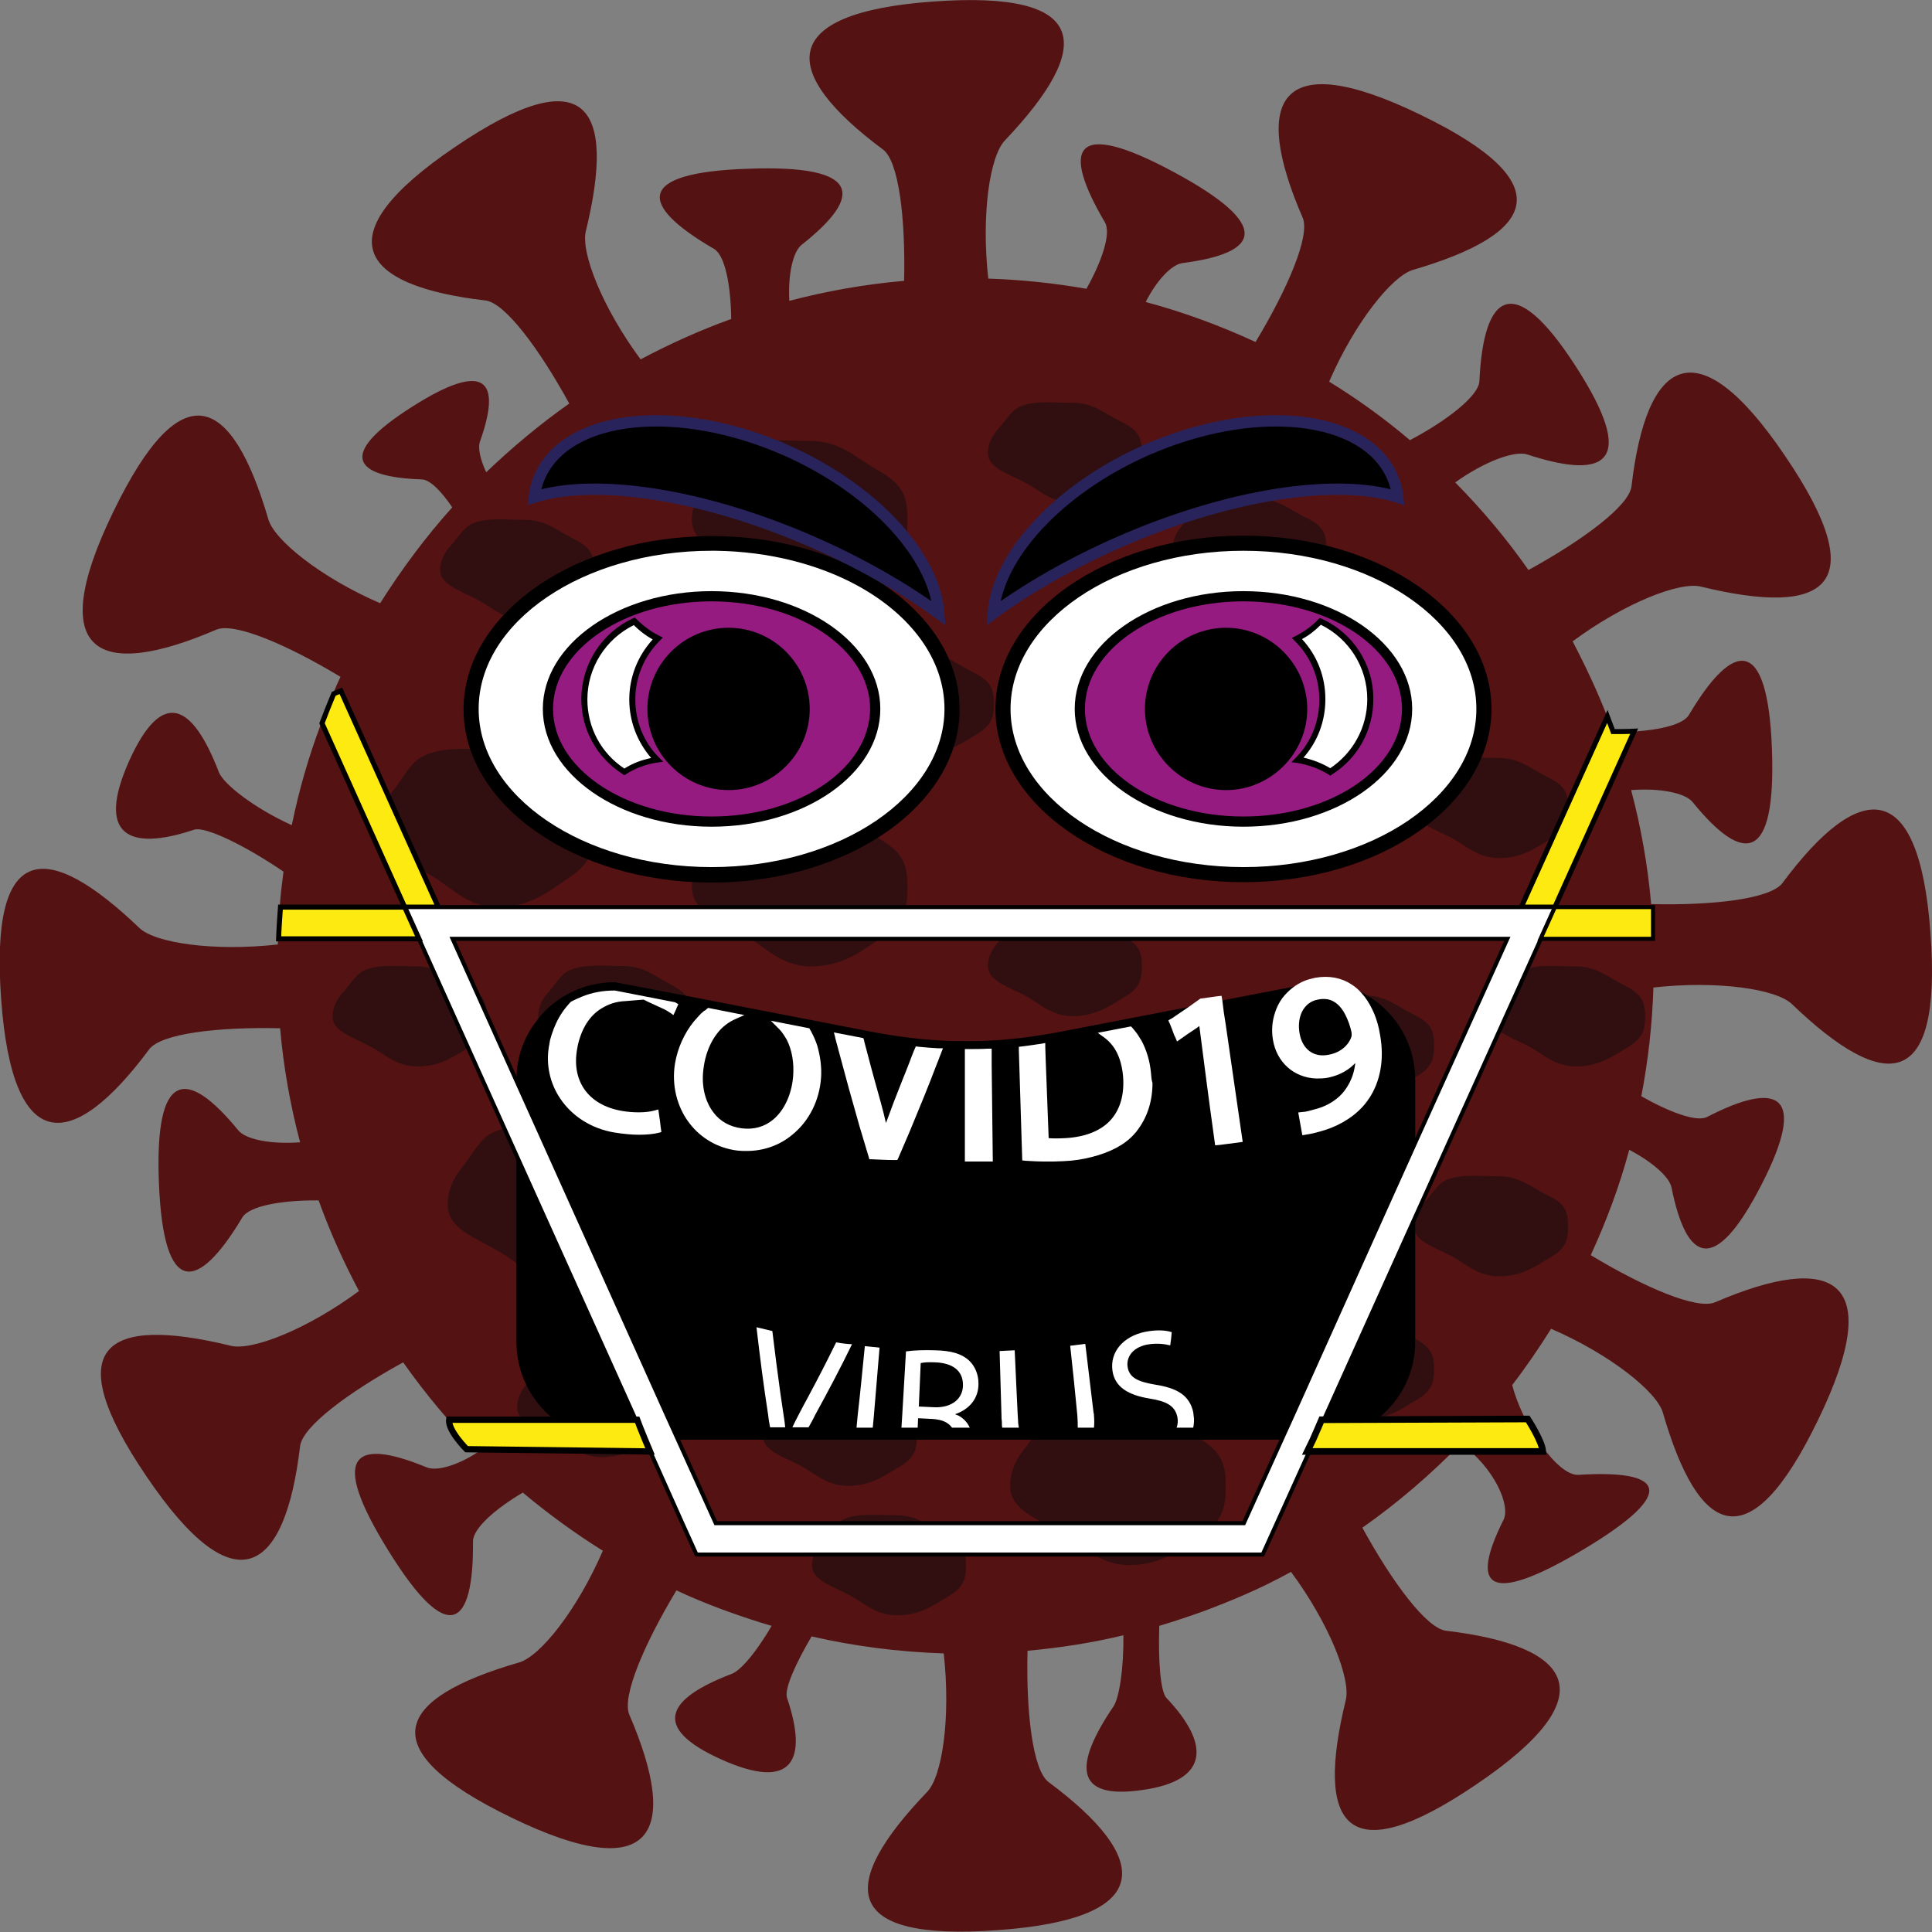 <?xml version="1.0" encoding="utf-8"?>
<!-- Generator: Adobe Illustrator 24.1.0, SVG Export Plug-In . SVG Version: 6.00 Build 0)  -->
<svg version="1.1" id="Ebene_1" xmlns="http://www.w3.org/2000/svg" xmlns:xlink="http://www.w3.org/1999/xlink" x="0px" y="0px"
	 viewBox="0 0 511.8 511.8" style="enable-background:new 0 0 511.8 511.8;" xml:space="preserve">
<rect x="0" y="0" width="511.8" height="511.8" fill="#808080" stroke="none"/>
<style type="text/css">
	.st0{fill:#551213;}
	.st1{fill-rule:evenodd;clip-rule:evenodd;fill:#310F10;}
	.st2{fill-rule:evenodd;clip-rule:evenodd;fill:#FFFFFF;}
	.st3{fill-rule:evenodd;clip-rule:evenodd;fill:#951B81;}
	.st4{fill-rule:evenodd;clip-rule:evenodd;}
	.st5{fill-rule:evenodd;clip-rule:evenodd;stroke:#29235C;stroke-width:3;stroke-miterlimit:10;}
	.st6{fill:#FFFFFF;}
	.st7{fill:#FFFFFF;stroke:#FFFFFF;stroke-width:2;stroke-miterlimit:10;}
	.st8{fill-rule:evenodd;clip-rule:evenodd;fill:#FCEA10;stroke:#000000;stroke-width:1.327;stroke-miterlimit:10;}
	.st9{fill-rule:evenodd;clip-rule:evenodd;fill:#FFFFFF;stroke:#000000;stroke-width:1.066;stroke-miterlimit:10;}
	.st10{fill-rule:evenodd;clip-rule:evenodd;fill:#FCEA10;stroke:#000000;stroke-width:1.657;stroke-miterlimit:10;}
	.st11{fill-rule:evenodd;clip-rule:evenodd;fill:#FCEA10;stroke:#000000;stroke-width:1.755;stroke-miterlimit:10;}
	.st12{fill-rule:evenodd;clip-rule:evenodd;fill:#FCEA10;stroke:#000000;stroke-width:1.066;stroke-miterlimit:10;}
</style>
<path class="st0" d="M187.6,268.2l6.1,1.2l1.7,0.3h0l10,1.9l1.7,0.3l6.7,1.3 M511.4,247.3c-3-42-19-40.6-39.2-13.4
	c-3.1,4.2-18.3,6-34.8,5.6c-0.9-10.3-2.7-20.4-5.3-30.2c7.8-0.6,14.4,0.8,16.3,3.2c13.6,16.7,22.1,15.9,21-14
	c-1.1-30.2-10.2-29-22-9.1c-1.5,2.5-7.4,3.9-14.5,4.4c-1.8,0.1-3.7,0.2-5.6,0.1c-0.5-1.4-1-2.7-1.5-4c-2.7-6.9-5.8-13.5-9.2-20
	c13.8-10.2,28.4-15.9,34-14.5c33.2,8.1,45.8,0,22.3-34.6c-23.6-34.9-36.8-25.6-40.7,8c-0.6,5.2-12.9,14.3-27.3,22.2
	c-5.8-8.3-12.3-16-19.4-23.2c7.8-5.6,15.8-8.5,19.1-7.4c21.4,7,29.1,1.8,12.8-23.4c-16.4-25.4-24.4-19.5-25.5,4
	c-0.2,3.9-8.7,10.5-18.4,15.6c-6.7-5.7-13.9-10.9-21.4-15.5c6.8-15.7,16.7-28,22.2-29.6c32.8-9.6,39.6-22.9,2-41.1
	c-37.9-18.4-44.7-3.8-31.2,27.3c2,4.8-4,18.8-12.5,32.9c-9.3-4.3-19-7.9-29.1-10.6c3-5.9,6.9-9.9,9.7-10.3c20.8-2.7,24-10-2.4-24.2
	c-26.6-14.3-29.7-6.3-18.1,13.4c1.7,2.9-0.8,10.3-4.9,17.6c-8.5-1.5-17.2-2.4-26-2.7c-1.9-17,0.4-32.6,4.5-36.7
	C289.8,12.3,289-2.6,247.3,0.4c-42,3-40.6,19-13.4,39.2c4.2,3.1,6,18.3,5.6,34.8c-10.4,0.9-20.5,2.7-30.4,5.3
	c-0.4-7.1,1-13,3.2-14.8c16.6-13.1,15.9-21.3-14.1-20.2c-30.2,1-28.9,9.7-9.1,21.2c3,1.7,4.5,9.8,4.6,18.6c-8.3,3-16.3,6.6-24,10.7
	c-10.2-13.8-15.9-28.4-14.5-34c8.1-33.2,0-45.8-34.6-22.3c-34.9,23.6-25.6,36.8,8,40.7c5.2,0.6,14.3,12.9,22.2,27.3
	c-7.8,5.5-15.1,11.6-22,18.2c-1.6-3.4-2.2-6.4-1.7-8c5.8-16.2,1.8-21.9-18-9.3c-20,12.7-15.5,18.6,2.7,19.2c2.1,0.1,5.1,3.1,8,7.4
	c-7.1,7.9-13.4,16.4-19.1,25.4c-15.7-6.8-28-16.7-29.6-22.2c-9.6-32.8-22.9-39.6-41.1-2c-18.4,37.9-3.8,44.6,27.3,31.2
	c4.8-2,18.8,4,32.9,12.5c-0.7,1.5-1.4,3-2,4.5c-1.1,2.6-2.1,5.1-3.1,7.8c-3.3,8.7-5.9,17.7-7.8,27c-9.9-4.5-18-10.8-19.3-14
	c-7-18.2-15-22.5-23.8-3c-8.8,19.7-0.1,24,17.2,18.2c3.1-1,14,4.5,23.7,11.1c-0.4,3.1-0.8,6.2-1,9.4c-0.2,2.8-0.4,5.6-0.5,8.4
	c0,0.5,0,1,0,1.5c-17,1.9-32.6-0.4-36.7-4.4c-24.7-23.6-39.6-22.9-36.6,18.8c3,42,19,40.6,39.2,13.4c3.1-4.2,18.3-6,34.7-5.6
	c0.9,10.3,2.7,20.4,5.3,30.2c-7.9,0.6-14.5-0.8-16.4-3.2c-13.7-16.7-22.2-15.9-21,14c1.2,30.2,10.2,29,22.1,9.1
	c1.9-3.1,10.7-4.6,20.2-4.5c3,8.3,6.6,16.3,10.7,24c-13.8,10.2-28.4,15.9-34,14.5c-33.2-8.1-45.8,0-22.3,34.6
	c23.6,34.9,36.7,25.6,40.7-8c0.6-5.2,12.9-14.3,27.3-22.2c6,8.5,12.6,16.4,19.9,23.7c-5.6,3.7-11.1,5.2-13.7,4.1
	c-19.4-8-25.9-3.3-10.1,22.1c15.9,25.7,22.6,20.3,22.4-2.5c0-3.4,5.9-8.6,13.2-12.9c6.7,5.6,13.8,10.8,21.2,15.4
	c-6.8,15.7-16.6,28-22.2,29.6c-32.8,9.5-39.6,22.9-2,41.1c37.9,18.4,44.6,3.8,31.2-27.3c-2-4.8,4-18.8,12.5-32.9
	c3.8,1.8,7.7,3.4,11.7,4.9c3.5,1.3,7,2.5,10.5,3.6h0c1,0.3,2,0.6,3,0.9c-0.5,0.9-1,1.7-1.5,2.5c-0.2,0.3-0.4,0.6-0.6,0.9v0
	c-3.2,5-6.4,8.5-8.4,9.3c-17.4,6.6-21.5,14.3-2.8,22.7c18.9,8.5,23,0.2,17.4-16.3c-0.8-2.3,2.2-9,6.5-16.3c11.3,2.6,23,4.1,35,4.5
	c1.9,17-0.4,32.6-4.4,36.7c-23.7,24.7-22.9,39.7,18.8,36.6c42-3,40.6-19,13.4-39.2c-4.2-3.1-6-18.3-5.6-34.8
	c8.7-0.8,17.1-2.1,25.4-4.1c0.1,8.8-1.1,16.5-2.6,18.8c-10.6,15.6-10.5,24.8,7.5,22.2c18.2-2.5,17.9-12.4,6.5-24.4
	c-1.6-1.7-2.2-9.9-1.9-19.1c4-1.2,7.9-2.5,11.8-3.9h0c3.7-1.4,7.3-2.8,10.9-4.4c4.2-1.8,8.2-3.8,12.2-6c10.2,13.8,15.9,28.4,14.5,34
	c-8.1,33.2,0,45.8,34.6,22.3c34.9-23.6,25.6-36.7-8-40.7c-5.2-0.6-14.3-12.9-22.2-27.3c9.4-6.6,18.1-14.1,26.1-22.3
	c8.9,6.5,13.2,16.4,11.3,20.2c-8.8,17.6-4.6,23.2,21.1,7.9c25.9-15.5,21-21.2-1.3-19.8c-5.5,0.3-14.9-13.4-17.5-23.8
	c3.7-4.8,7.1-9.8,10.3-14.9c15.7,6.8,28,16.7,29.6,22.2c9.5,32.8,22.9,39.6,41.1,2c18.4-37.9,3.8-44.6-27.3-31.2
	c-4.8,2-18.8-4-32.9-12.5c4.1-8.9,7.6-18.2,10.2-27.9c6.3,3.3,10.7,7.3,11.2,10c4,19.8,11.4,23.4,23.8-0.7
	c12.5-24.3,4.4-27.7-14.4-18c-2.8,1.4-10-1.3-17.4-5.5c1.8-9.4,2.9-19,3.2-28.8c17-1.9,32.6,0.4,36.7,4.4
	C499.5,289.8,514.5,289,511.4,247.3z M179.8,263.4c-0.4,0.8-0.7,1.4-1,2c-0.1,0.3-0.3,0.6-0.5,0.9l-2.5-0.5
	c-1.5-0.7-3.3-1.3-5.4-1.7c-1.7-0.3-3.3-0.4-4.9-0.3l-2.8-0.6c-4,0-7.8,1-11,2.9c0.8-0.8,1.6-1.6,2.5-2.3c2.4-1.8,5.2-3.1,8.1-3.8
	c2.7-0.6,5.7-0.7,8.6-0.1C175.7,261,178.6,262.4,179.8,263.4C179.8,263.4,179.8,263.4,179.8,263.4z M209.5,275.7
	c-0.6-1.4-1.4-2.7-2.5-3.7l-1.7-0.3l-10-1.9h0l-1.7-0.3c-1.3,0.6-2.5,1.5-3.6,2.6c-2.6,2.6-4.2,6.5-4.9,10.8
	c-1.2,8.1,2.6,16.2,11,17.2c8.5,1,13.9-5.9,14.7-14.6C211.3,282,210.8,278.6,209.5,275.7z"/>
<path class="st1" d="M240.4,235c0,5.8-0.8,9.3-6.5,13.1c-5.7,3.8-10.4,7.9-19.1,7.9c-8,0-12.2-5.3-17.8-8.5
	c-6.5-3.8-13.7-6.1-13.7-12.4c0-3.8,1.5-7.3,4.1-10.3c1.9-2.3,4.3-7,7.3-8.6c5.4-2.9,12.5-2,20-2c7.8,0,12,4.4,17.4,7.5
	C239,225.5,240.4,228.6,240.4,235z"/>
<path class="st1" d="M324.7,393.6c0,5.8-0.8,9.3-6.5,13.1c-5.7,3.8-10.4,7.9-19.1,7.9c-8,0-12.2-5.3-17.8-8.5
	c-6.5-3.8-13.7-6.1-13.7-12.4c0-3.8,1.5-7.3,4.1-10.3c1.9-2.3,4.3-7,7.3-8.6c5.4-2.9,12.5-2,20-2c7.8,0,12,4.4,17.4,7.5
	C323.3,384.1,324.7,387.2,324.7,393.6z"/>
<path class="st1" d="M157.4,219.3c0,5.8-0.8,9.3-6.5,13.1c-5.7,3.8-10.4,7.9-19.1,7.9c-8,0-12.2-5.3-17.8-8.5
	c-6.5-3.8-13.7-6.1-13.7-12.4c0-3.8,1.5-7.3,4.1-10.3c1.9-2.3,4.3-7,7.3-8.6c5.4-2.9,12.5-2,20-2c7.8,0,12,4.4,17.4,7.5
	C156.1,209.8,157.4,212.9,157.4,219.3z"/>
<path class="st1" d="M203.7,179.5c0,3.7-0.6,5.9-4.7,8.3c-4.1,2.4-7.4,5-13.6,5c-5.7,0-8.7-3.3-12.7-5.4c-4.6-2.4-9.8-3.9-9.8-7.8
	c0-2.4,1.1-4.6,2.9-6.6c1.4-1.4,3.1-4.4,5.2-5.5c3.9-1.9,8.9-1.2,14.3-1.2c5.5,0,8.5,2.8,12.5,4.8
	C202.7,173.5,203.7,175.5,203.7,179.5z"/>
<path class="st1" d="M263.3,186.3c0,3.7-0.6,5.9-4.7,8.3s-7.4,5-13.6,5c-5.7,0-8.7-3.3-12.7-5.4c-4.6-2.4-9.8-3.9-9.8-7.8
	c0-2.4,1.1-4.6,2.9-6.6c1.4-1.4,3.1-4.4,5.2-5.5c3.9-1.9,8.9-1.2,14.3-1.2c5.5,0,8.5,2.8,12.5,4.8
	C262.3,180.3,263.3,182.2,263.3,186.3z"/>
<path class="st1" d="M435.8,269.2c0,3.7-0.6,5.9-4.7,8.3c-4.1,2.4-7.4,5-13.6,5c-5.7,0-8.7-3.3-12.7-5.4c-4.6-2.4-9.8-3.9-9.8-7.8
	c0-2.4,1.1-4.6,2.9-6.6c1.4-1.4,3.1-4.4,5.2-5.5c3.9-1.9,8.9-1.2,14.3-1.2c5.5,0,8.5,2.8,12.5,4.8
	C434.8,263.2,435.8,265.2,435.8,269.2z"/>
<path class="st1" d="M415.4,324.8c0,3.7-0.6,5.9-4.7,8.3s-7.4,5-13.6,5c-5.7,0-8.7-3.3-12.7-5.4c-4.6-2.4-9.8-3.9-9.8-7.8
	c0-2.4,1.1-4.6,2.9-6.6c1.4-1.4,3.1-4.4,5.2-5.5c3.9-1.9,8.9-1.2,14.3-1.2c5.5,0,8.5,2.8,12.5,4.8
	C414.5,318.7,415.4,320.7,415.4,324.8z"/>
<path class="st1" d="M379.9,362.6c0,3.7-0.6,5.9-4.7,8.3s-7.4,5-13.6,5c-5.7,0-8.7-3.3-12.7-5.4c-4.6-2.4-9.8-3.9-9.8-7.8
	c0-2.4,1.1-4.6,2.9-6.6c1.4-1.4,3.1-4.4,5.2-5.5c3.9-1.9,8.9-1.2,14.3-1.2c5.5,0,8.5,2.8,12.5,4.8
	C378.9,356.6,379.9,358.6,379.9,362.6z"/>
<path class="st1" d="M177.8,372.7c0,3.7-0.6,5.9-4.7,8.3c-4.1,2.4-7.4,5-13.6,5c-5.7,0-8.7-3.3-12.7-5.4c-4.6-2.4-9.8-3.9-9.8-7.8
	c0-2.4,1.1-4.6,2.9-6.6c1.4-1.4,3.1-4.4,5.2-5.5c3.9-1.9,8.9-1.2,14.3-1.2c5.5,0,8.5,2.8,12.5,4.8
	C176.8,366.6,177.8,368.6,177.8,372.7z"/>
<path class="st1" d="M128.9,269.2c0,3.7-0.6,5.9-4.7,8.3s-7.4,5-13.6,5c-5.7,0-8.7-3.3-12.7-5.4c-4.6-2.4-9.8-3.9-9.8-7.8
	c0-2.4,1.1-4.6,2.9-6.6c1.4-1.4,3.1-4.4,5.2-5.5c3.9-1.9,8.9-1.2,14.3-1.2c5.5,0,8.5,2.8,12.5,4.8
	C128,263.2,128.9,265.2,128.9,269.2z"/>
<path class="st1" d="M183.2,267.3c-0.3-2.8-1.7-4.5-5.7-6.6c-3.9-2-6.9-4.8-12.5-4.8c-5.4,0-10.4-0.6-14.3,1.2c-2.2,1-3.8,4-5.2,5.5
	c-1.9,1.9-2.9,4.2-2.9,6.5c0,1.4,0.7,2.5,1.8,3.5c0.7,0.6,1.6,1.2,2.6,1.7c1.5,0.8,3.3,1.6,5.1,2.5c0.1,0,0.2,0.1,0.3,0.2
	c4,2.1,7,5.4,12.7,5.4c6.2,0,9.6-2.6,13.6-5s4.7-4.7,4.7-8.3C183.3,268.5,183.3,267.9,183.2,267.3z"/>
<path class="st1" d="M157.4,150.9c0,3.7-0.6,5.9-4.7,8.3c-4.1,2.4-7.4,5-13.6,5c-5.7,0-8.7-3.3-12.7-5.4c-4.6-2.4-9.8-3.9-9.8-7.8
	c0-2.4,1.1-4.6,2.9-6.6c1.4-1.4,3.1-4.4,5.2-5.5c3.9-1.9,8.9-1.2,14.3-1.2c5.5,0,8.5,2.8,12.5,4.8
	C156.5,144.9,157.4,146.9,157.4,150.9z"/>
<path class="st1" d="M255.9,414.6c0,3.7-0.6,5.9-4.7,8.3c-4.1,2.4-7.4,5-13.6,5c-5.7,0-8.7-3.3-12.7-5.4c-4.6-2.4-9.8-3.9-9.8-7.8
	c0-2.4,1.1-4.6,2.9-6.6c1.4-1.4,3.1-4.4,5.2-5.5c3.9-1.9,8.9-1.2,14.3-1.2c5.5,0,8.5,2.8,12.5,4.8
	C255,408.6,255.9,410.5,255.9,414.6z"/>
<path class="st1" d="M302.5,255.9c0,3.7-0.6,5.9-4.7,8.3c-2.4,1.4-4.5,2.9-7.1,3.8h0c-1.9,0.7-3.9,1.2-6.5,1.2
	c-2.6,0-4.7-0.7-6.5-1.7h0c-2.2-1.1-4-2.6-6.2-3.8c-4.6-2.4-9.8-3.9-9.8-7.8c0-2.4,1.1-4.6,2.9-6.5c1.4-1.4,3.1-4.4,5.2-5.5
	c3.9-1.8,8.9-1.2,14.3-1.2c5.5,0,8.5,2.8,12.5,4.8C301.5,249.9,302.5,251.9,302.5,255.9z"/>
<path class="st1" d="M252.6,311.5c0,3.7-0.6,5.9-4.7,8.3c-4.1,2.4-7.4,5-13.6,5c-5.7,0-8.7-3.3-12.7-5.4c-4.6-2.4-9.8-3.9-9.8-7.8
	c0-2.4,1.1-4.6,2.9-6.6c1.4-1.4,3.1-4.4,5.2-5.5c3.9-1.9,8.9-1.2,14.3-1.2c5.5,0,8.5,2.8,12.5,4.8
	C251.6,305.4,252.6,307.4,252.6,311.5z"/>
<path class="st1" d="M242.9,380.3c0,3.7-0.6,5.9-4.7,8.3c-4.1,2.4-7.4,5-13.6,5c-5.7,0-8.7-3.3-12.7-5.4c-4.6-2.4-9.8-3.9-9.8-7.8
	c0-2.4,1.1-4.6,2.9-6.6c1.4-1.4,3.1-4.4,5.2-5.5c3.9-1.9,8.9-1.2,14.3-1.2c5.5,0,8.5,2.8,12.5,4.8
	C241.9,374.3,242.9,376.3,242.9,380.3z"/>
<path class="st1" d="M379.9,276.9c0,3.7-0.6,5.9-4.7,8.3s-7.4,5-13.6,5c-5.7,0-8.7-3.3-12.7-5.4c-4.6-2.4-9.8-3.9-9.8-7.8
	c0-2.4,1.1-4.6,2.9-6.6c1.4-1.4,3.1-4.4,5.2-5.5c3.9-1.9,8.9-1.2,14.3-1.2c5.5,0,8.5,2.8,12.5,4.8
	C378.9,270.8,379.9,272.8,379.9,276.9z"/>
<path class="st1" d="M415.4,214c0,3.7-0.6,5.9-4.7,8.3s-7.4,5-13.6,5c-5.7,0-8.7-3.3-12.7-5.4c-4.6-2.4-9.8-3.9-9.8-7.8
	c0-2.4,1.1-4.6,2.9-6.6c1.4-1.4,3.1-4.4,5.2-5.5c3.9-1.9,8.9-1.2,14.3-1.2c5.5,0,8.5,2.8,12.5,4.8C414.5,208,415.4,209.9,415.4,214z
	"/>
<path class="st1" d="M351.4,145.3c0,3.7-0.6,5.9-4.7,8.3c-4.1,2.4-7.4,5-13.6,5c-5.7,0-8.7-3.3-12.7-5.4c-4.6-2.4-9.8-3.9-9.8-7.8
	c0-2.4,1.1-4.6,2.9-6.6c1.4-1.4,3.1-4.4,5.2-5.5c3.9-1.9,8.9-1.2,14.3-1.2c5.5,0,8.5,2.8,12.5,4.8
	C350.4,139.2,351.4,141.2,351.4,145.3z"/>
<path class="st1" d="M302.5,119.9c0,3.7-0.6,5.9-4.7,8.3c-4.1,2.4-7.4,5-13.6,5c-5.7,0-8.7-3.3-12.7-5.4c-4.6-2.4-9.8-3.9-9.8-7.8
	c0-2.4,1.1-4.6,2.9-6.6c1.4-1.4,3.1-4.4,5.2-5.5c3.9-1.9,8.9-1.2,14.3-1.2c5.5,0,8.5,2.8,12.5,4.8
	C301.5,113.8,302.5,115.8,302.5,119.9z"/>
<g>
	<path class="st1" d="M240.4,137.6c0,5.8-0.8,9.3-6.5,13.1c-5.7,3.8-10.4,7.9-19.1,7.9c-8,0-12.2-5.3-17.8-8.5
		c-6.5-3.8-13.7-6.1-13.7-12.4c0-3.8,1.5-7.3,4.1-10.3c1.9-2.3,4.3-7,7.3-8.6c5.4-2.9,12.5-2,20-2c7.8,0,12,4.4,17.4,7.5
		C239,128.1,240.4,131.2,240.4,137.6z"/>
</g>
<path class="st1" d="M175.7,319.1c0,5.8-0.8,9.3-6.5,13.1c-5.7,3.8-10.4,7.9-19.1,7.9c-8,0-12.2-5.3-17.8-8.5
	c-6.5-3.8-13.7-6.1-13.7-12.4c0-3.8,1.5-7.3,4.1-10.3c1.9-2.3,4.3-7,7.3-8.6c5.4-2.9,12.5-2,20-2c7.8,0,12,4.4,17.4,7.5
	C174.4,309.6,175.7,312.7,175.7,319.1z"/>
<path class="st1" d="M339.1,319.1c0,5.8-0.8,9.3-6.5,13.1s-10.4,7.9-19.1,7.9c-8,0-12.2-5.3-17.8-8.5c-6.5-3.8-13.7-6.1-13.7-12.4
	c0-3.8,1.5-7.3,4.1-10.3c1.9-2.3,4.3-7,7.3-8.6c5.4-2.9,12.5-2,20-2c7.8,0,12,4.4,17.4,7.5C337.8,309.6,339.1,312.7,339.1,319.1z"/>
<path class="st1" d="M339.1,198.4c0,5.8-0.8,9.3-6.5,13.1s-10.4,7.9-19.1,7.9c-8,0-12.2-5.3-17.8-8.5c-6.5-3.8-13.7-6.1-13.7-12.4
	c0-3.8,1.5-7.3,4.1-10.3c1.9-2.3,4.3-7,7.3-8.6c5.4-2.9,12.5-2,20-2c7.8,0,12,4.4,17.4,7.5C337.8,188.9,339.1,192,339.1,198.4z"/>
<g>
	<g>
		<ellipse class="st2" cx="188.5" cy="187.8" rx="63.7" ry="43.9"/>
		<path d="M230.8,152.8c-11.4-6.8-26.2-10.8-42.3-10.8c-1.2,0-2.5,0-3.7,0.1c-34.5,1.3-62,21.4-62,45.8c0,25.3,29.5,45.9,65.7,45.9
			c36.2,0,65.7-20.6,65.7-45.9C254.2,173.8,245.1,161.2,230.8,152.8z M188.5,229.7c-34,0-61.7-18.8-61.7-41.9
			c0-23.1,27.7-41.9,61.7-41.9c0.4,0,0.8,0,1.1,0c14.2,0.2,27.2,3.6,37.5,9.2c14.1,7.7,23.1,19.5,23.1,32.7
			C250.2,210.9,222.5,229.7,188.5,229.7z"/>
	</g>
	<g>
		<ellipse class="st3" cx="188.5" cy="187.8" rx="43.4" ry="29.9"/>
		<path d="M188.5,156.6c-24.6,0-44.7,14-44.7,31.2c0,17.2,20.1,31.2,44.7,31.2c24.7,0,44.7-14,44.7-31.2
			C233.2,170.6,213.1,156.6,188.5,156.6z M188.5,216.3c-23.1,0-42-12.8-42-28.5c0-15.7,18.8-28.5,42-28.5c23.2,0,42,12.8,42,28.5
			C230.4,203.6,211.6,216.3,188.5,216.3z"/>
	</g>
	<g>
		<circle class="st4" cx="193.1" cy="187.8" r="20.7"/>
		<path d="M193,166.3c-11.9,0-21.5,9.7-21.5,21.5s9.6,21.5,21.5,21.5c11.9,0,21.5-9.7,21.5-21.5S204.9,166.3,193,166.3z M193,207.8
			c-11,0-19.9-9-19.9-20c0-11,9-19.9,19.9-19.9c11,0,19.9,9,19.9,19.9C213,198.8,204,207.8,193,207.8z"/>
	</g>
	<g>
		<path class="st2" d="M167.5,185.3c0,6.2,2.5,11.9,6.6,16c-3.1,0.5-6.1,1.6-8.7,3.2c-6.4-4-10.6-11.1-10.6-19.2
			c0-9.2,5.4-17.1,13.3-20.7c1.8,1.8,3.9,3.4,6.2,4.5C170,173.2,167.5,179,167.5,185.3z"/>
		<path d="M174.6,200.7c-4.1-4.1-6.3-9.6-6.3-15.4c0-5.9,2.3-11.4,6.5-15.6l0.8-0.8l-1-0.5c-2.2-1.1-4.2-2.6-6-4.4l-0.4-0.4
			l-0.5,0.2c-8.3,3.8-13.7,12.2-13.7,21.4c0,8.1,4.1,15.5,11,19.9l0.4,0.3l0.4-0.3c2.5-1.6,5.4-2.7,8.4-3.1l1.5-0.2L174.6,200.7z
			 M165.4,203.6c-6.2-4.1-9.8-10.9-9.8-18.3c0-8.4,4.8-16,12.3-19.7c1.5,1.5,3.2,2.8,5,3.8c-4,4.4-6.2,10-6.2,15.9
			c0,5.8,2.1,11.2,5.8,15.5C170,201.3,167.6,202.2,165.4,203.6z"/>
	</g>
</g>
<g>
	<g>
		<ellipse class="st2" cx="329.4" cy="187.8" rx="63.7" ry="43.9"/>
		<path d="M329.4,141.9c-36.2,0-65.7,20.6-65.7,45.9s29.5,45.9,65.7,45.9c36.2,0,65.7-20.6,65.7-45.9S365.6,141.9,329.4,141.9z
			 M329.4,229.7c-34,0-61.7-18.8-61.7-41.9c0-23.1,27.7-41.9,61.7-41.9c34,0,61.7,18.8,61.7,41.9
			C391.1,210.9,363.4,229.7,329.4,229.7z"/>
	</g>
	<g>
		<ellipse class="st3" cx="329.4" cy="187.8" rx="43.4" ry="29.9"/>
		<path d="M329.4,156.6c-24.7,0-44.7,14-44.7,31.2c0,17.2,20.1,31.2,44.7,31.2c24.7,0,44.7-14,44.7-31.2
			C374.1,170.6,354,156.6,329.4,156.6z M329.4,216.3c-23.2,0-42-12.8-42-28.5c0-15.7,18.8-28.5,42-28.5c23.2,0,42,12.8,42,28.5
			C371.4,203.6,352.5,216.3,329.4,216.3z"/>
	</g>
	<g>
		<circle class="st4" cx="324.8" cy="187.8" r="20.7"/>
		<path d="M324.8,166.3c-11.9,0-21.5,9.7-21.5,21.5s9.7,21.5,21.5,21.5s21.5-9.7,21.5-21.5S336.6,166.3,324.8,166.3z M324.8,207.8
			c-11,0-19.9-9-19.9-20c0-11,9-19.9,19.9-19.9c11,0,20,9,20,19.9C344.7,198.8,335.8,207.8,324.8,207.8z"/>
	</g>
	<g>
		<path class="st2" d="M350.4,185.3c0,6.2-2.5,11.9-6.6,16c3.1,0.5,6.1,1.6,8.7,3.2c6.4-4,10.6-11.1,10.6-19.2
			c0-9.2-5.4-17.1-13.3-20.7c-1.8,1.8-3.9,3.4-6.2,4.5C347.8,173.2,350.4,179,350.4,185.3z"/>
		<path d="M350.1,163.9l-0.5-0.2l-0.4,0.4c-1.7,1.8-3.7,3.2-6,4.4l-1,0.5l0.8,0.8c4.2,4.1,6.5,9.7,6.5,15.6c0,5.8-2.2,11.3-6.3,15.4
			l-1.1,1.1l1.5,0.2c3,0.5,5.8,1.5,8.4,3.1l0.4,0.3l0.4-0.3c6.9-4.3,11-11.8,11-19.9C363.9,176.1,358.5,167.7,350.1,163.9z
			 M345.3,200.7c3.8-4.3,5.8-9.7,5.8-15.5c0-6-2.2-11.6-6.2-15.9c1.9-1,3.5-2.3,5-3.8c7.5,3.7,12.3,11.3,12.3,19.7
			c0,7.4-3.7,14.2-9.8,18.3C350.2,202.2,347.9,201.3,345.3,200.7z"/>
	</g>
</g>
<g>
	<path class="st4" d="M371.8,329.3v26.2c0,8.8-5.1,16.5-12.5,20.2c-2.9,1.5-6.1,2.3-9.5,2.4l1.5-3.3l17.3-38.4L371.8,329.3z"/>
	<path class="st4" d="M371.8,286.1v23.6l-3.2,7.1L342.4,375l-1.4,3.2H178.2l-1.4-3.2l-33.5-74.5v19.7l24.7,54.8l0.5,1.1l0.9,2.1
		h-6.6c-3.4,0-6.5-0.7-9.4-2.1c-5.2-2.4-9.4-6.7-11.6-12.1c-1.1-2.6-1.7-5.5-1.7-8.5v-69.4c0-5,1.6-9.6,4.4-13.3
		c1.3-1.8,2.8-3.4,4.6-4.7c0,0,0,0,0,0c0,0,0,0,0,0c0.9-0.7,1.8-1.2,2.7-1.8c3.3-1.8,7-2.9,11-2.9l2.8,0.6l3.8,0.7l2.4,0.5l4.1,0.8
		l2.5,0.5l1,0.2l3.9,0.8l3.1,0.6l1.3,0.2l6.1,1.2l1.7,0.3h0l10,1.9l1.7,0.3l6.7,1.3l1.3,0.2l6.2,1.2l1.1,0.2l5.6,1.1l1.1,0.2
		l2.2,0.4c3.6,0.7,7.3,1.2,11,1.6c0.3,0,0.7,0.1,1,0.1c1.7,0.2,3.4,0.3,5.2,0.4c0.3,0,0.7,0,1,0.1c2,0.1,4.1,0.2,6.1,0.2h1
		c1.7,0,3.4,0,5.1-0.1c0.3,0,0.7,0,1,0c2.3-0.1,4.6-0.3,6.9-0.5c0.3,0,0.7-0.1,1-0.1c1.7-0.2,3.4-0.4,5.1-0.7c0.3,0,0.7-0.1,1-0.2
		c1.3-0.2,2.6-0.4,3.9-0.7l11.3-2.2l1.3-0.2l6-1.2l1.1-0.2l9.5-1.8l1.2-0.2l2.5-0.5l4.4-0.8l0,0h0l0.7-0.1l3.7-0.7l1-0.2l1-0.2
		l16.3-3.1l8.6-1.7c1.2,0,2.4,0.1,3.5,0.3c3.8,0.6,7.2,2.1,10.1,4.3C368.2,272.1,371.8,278.7,371.8,286.1z"/>
	<path d="M318.5,270.3c0,0-0.1,0-0.1,0c-1.9,1.3-3,2.1-4.6,3.2l2.5-0.5l1.5-0.3l1-0.2C318.7,271.7,318.6,271,318.5,270.3z
		 M318.5,270.3c0,0-0.1,0-0.1,0c-1.9,1.3-3,2.1-4.6,3.2l2.5-0.5l1.5-0.3l1-0.2C318.7,271.7,318.6,271,318.5,270.3z M318.5,270.3
		c0,0-0.1,0-0.1,0c-1.9,1.3-3,2.1-4.6,3.2l2.5-0.5l1.5-0.3l1-0.2C318.7,271.7,318.6,271,318.5,270.3z M318.5,270.3c0,0-0.1,0-0.1,0
		c-1.9,1.3-3,2.1-4.6,3.2l2.5-0.5l1.5-0.3l1-0.2C318.7,271.7,318.6,271,318.5,270.3z M318.5,270.3c0,0-0.1,0-0.1,0
		c-1.9,1.3-3,2.1-4.6,3.2l2.5-0.5l1.5-0.3l1-0.2C318.7,271.7,318.6,271,318.5,270.3z M176.8,375l2.9,6.4h159.8l2.9-6.4H176.8z
		 M364.7,265.4c-2.1-1.6-4.5-2.9-7-3.8c-1.5-0.5-3-0.9-4.6-1.1c-1.3-0.2-2.6-0.3-4-0.3h-0.3l-2.6,0.5c0,0,0,0,0,0l-22.3,4.3l-1,0.2
		l-5.3,1l-2.4,0.5l-35.2,6.8c-1.9,0.3-3.4,0.6-4.8,0.8c-1.5,0.2-3.1,0.5-5,0.7c-2.8,0.3-5.8,0.6-8.7,0.7c-1.6,0.1-3.2,0.1-5,0.1
		c-2.7,0-5.4,0-8-0.2c-1.5-0.1-3.1-0.2-5-0.4c-3.9-0.4-7.8-1-11.7-1.7l-52.1-10.1l-16.8-3.2h-0.6c-4.3,0.1-8.5,1.2-12.2,3.3
		c-3.3,1.8-6.2,4.4-8.3,7.4c-3.3,4.4-5,9.7-5,15.2v69.4c0,3.4,0.7,6.7,1.9,9.8c1.8,4.4,4.7,8.1,8.3,10.9c4.4,3.3,9.8,5.3,15.6,5.3
		h8.1l-1.4-3.2l-0.9-2.1l-0.5-1.1h-5.2c-7.9,0-15-4.8-18-12.2c-1-2.3-1.5-4.8-1.5-7.3v-69.4c0-3.1,0.7-6.1,2.1-8.8
		c0.5-0.9,1-1.8,1.6-2.6c0,0,0,0,0,0c0.6-0.8,1.2-1.5,1.8-2.2c1.3-1.3,2.8-2.5,4.5-3.4c0.5-0.3,1.1-0.6,1.7-0.8
		c0.7-0.3,1.4-0.6,2.1-0.8c0.8-0.2,1.6-0.4,2.4-0.6c1-0.2,2-0.3,3-0.3l21.2,4.1l1.1,0.2l1.1,0.2l3.1,0.6l1.1,0.2l1.2,0.2l17,3.3
		l1.2,0.2l1.2,0.2l3.5,0.7l1.1,0.2l1.1,0.2l5.7,1.1l1.1,0.2l1.1,0.2l3.4,0.7l1.1,0.2l1.1,0.2l0.7,0.1c3.4,0.7,6.9,1.2,10.4,1.6
		c0.3,0,0.7,0.1,1,0.1c0.3,0,0.6,0.1,0.9,0.1c0,0,0.1,0,0.1,0c1.1,0.1,2.1,0.2,3.1,0.3c0.3,0,0.7,0,1,0.1c0.4,0,0.7,0,1,0.1h0
		c2.4,0.2,4.9,0.2,7.4,0.2h1c0.3,0,0.7,0,1,0c1.1,0,2.1,0,3.1-0.1c0.3,0,0.7,0,1,0h0.1c0.3,0,0.6,0,0.9,0c2.4-0.1,4.7-0.3,7-0.5
		c0.3,0,0.7-0.1,1-0.1c0.1,0,0.2,0,0.3,0c0.2,0,0.5-0.1,0.7-0.1c1.1-0.1,2.1-0.3,3.1-0.4c0.3,0,0.7-0.1,1-0.1c0.1,0,0.2,0,0.3,0
		c0.2,0,0.4-0.1,0.7-0.1c1.3-0.2,2.7-0.5,4.3-0.8l13.6-2.6l1.1-0.2l1.1-0.2l3.4-0.6l1.1-0.2l1-0.2l8.6-1.7l1-0.2l1.9-0.4l2.5-0.5
		l1.5-0.3l1-0.2l1-0.2l2.9-0.6l1-0.2l1-0.2l14-2.7l5.3-1l5.4-1c0.9,0,1.8,0.1,2.7,0.2c1.8,0.3,3.5,0.8,5.2,1.6
		c1.2,0.6,2.4,1.3,3.5,2.1c1.5,1.1,2.7,2.4,3.8,3.8c2.6,3.3,4,7.4,4,11.8v30.7l3.2-7.1l3.2-7.1v-16.5
		C375,278,371.1,270.3,364.7,265.4z M371.8,329.3l-3.2,7.1v19.1c0,7.4-4.1,14-10.8,17.4c-2.1,1.1-4.3,1.7-6.6,2l-1.5,3.3l-1.5,3.2
		h0.8c4.1,0,8-0.9,11.6-2.8c8.8-4.5,14.3-13.3,14.3-23.1v-33.3L371.8,329.3z M318.5,270.3c0,0-0.1,0-0.1,0c-1.9,1.3-3,2.1-4.6,3.2
		l2.5-0.5l1.5-0.3l1-0.2C318.7,271.7,318.6,271,318.5,270.3z M318.5,270.3c0,0-0.1,0-0.1,0c-1.9,1.3-3,2.1-4.6,3.2l2.5-0.5l1.5-0.3
		l1-0.2C318.7,271.7,318.6,271,318.5,270.3z M318.5,270.3c0,0-0.1,0-0.1,0c-1.9,1.3-3,2.1-4.6,3.2l2.5-0.5l1.5-0.3l1-0.2
		C318.7,271.7,318.6,271,318.5,270.3z M318.5,270.3c0,0-0.1,0-0.1,0c-1.9,1.3-3,2.1-4.6,3.2l2.5-0.5l1.5-0.3l1-0.2
		C318.7,271.7,318.6,271,318.5,270.3z M318.5,270.3c0,0-0.1,0-0.1,0c-1.9,1.3-3,2.1-4.6,3.2l2.5-0.5l1.5-0.3l1-0.2
		C318.7,271.7,318.6,271,318.5,270.3z"/>
</g>
<g>
	<path class="st5" d="M368.8,126.2c-7.3-16.5-36.5-19.6-65.3-6.9c-23.4,10.4-39.3,28.1-40.4,43.2c9.2-6.7,20.3-13.1,32.7-18.6
		c29.6-13.1,58.3-17.3,74.5-12.2C370.1,129.9,369.6,128,368.8,126.2z"/>
</g>
<g>
	<path class="st5" d="M143,126.2c7.3-16.5,36.5-19.6,65.3-6.9c23.4,10.4,39.3,28.1,40.4,43.2c-9.2-6.7-20.3-13.1-32.7-18.6
		c-29.6-13.1-58.3-17.3-74.5-12.2C141.7,129.9,142.2,128,143,126.2z"/>
</g>
<g>
	<g>
		<g>
			<path class="st6" d="M175.9,265.9c0.8,0.4,1.5,0.8,2.1,1.2c0.1-0.3,0.2-0.5,0.3-0.7L175.9,265.9z M173.6,295
				c-2.3,0.6-5.7,0.7-8.9,0.1c-10-1.8-14.5-9-12.6-18.1c0,0,0-0.1,0-0.1c0.9-4.1,2.6-7.2,5-9.4c2.3-2.1,5.2-3.3,8.5-3.5l-2.8-0.6
				c-4,0-7.8,1-11,2.9c-2.1,2.3-3.8,5-4.7,8.2c0,0.1,0,0.1-0.1,0.2c-0.1,0.4-0.2,0.8-0.3,1.2c-2.7,11.3,5,21.3,16.2,23.1
				c5,0.9,9.1,0.7,11.2,0.1C173.9,297.4,173.8,296.6,173.6,295z"/>
			<path class="st6" d="M178.8,265.5l-15.9-3.1l-0.2,0c-2.9,0-5.8,0.5-8.5,1.6c-1,0.4-2.1,0.9-3,1.4l-0.2,0.2
				c-0.7,0.8-1.4,1.6-2,2.5c0,0,0,0,0,0c0,0,0,0,0,0c-1.3,1.9-2.2,3.9-2.9,6.1c-0.1,0.5-0.3,0.9-0.4,1.4c-0.1,0.5-0.2,1.1-0.3,1.7
				c-0.8,4.8,0.3,9.7,3,13.7c3.2,4.8,8.4,8,14.3,9c2.5,0.4,4.7,0.6,6.6,0.6c2.2,0,3.9-0.2,5.1-0.5l0.8-0.2l-0.1-0.8
				c-0.2-1.2-0.2-2-0.4-3l-0.3-2.2l-1.1,0.3c-2.2,0.6-5.5,0.6-8.5,0.1c-4.6-0.8-8-2.8-10.1-5.9c-2-3-2.6-6.8-1.7-11.1l0-0.1
				c1-4.7,3.2-8.2,6.4-10.1c1.8-1.1,3.8-1.8,6.2-1.9l3.7-0.3l1.2-0.1l1.2,0.6l3.7,1.7c0.7,0.3,1.4,0.7,2,1.1l1,0.7l0.6-1.3
				c0.1-0.2,0.2-0.4,0.2-0.5l0.1-0.2l0.4-0.9L178.8,265.5z M155,268.2c-1.8,2.2-3.1,5-3.8,8.4c0,0.1,0,0.2,0,0.2
				c-1,4.8-0.3,9.1,2,12.5c2.3,3.5,6.3,5.8,11.4,6.7c2.8,0.5,5.9,0.5,8.2,0.1v0c0.1,0.7,0.2,1.3,0.2,2.1c-2,0.4-5.6,0.5-10-0.3
				c-5.4-0.9-10.1-3.9-13-8.2c-2.7-4-3.5-8.9-2.4-13.8c0.1-0.4,0.2-0.9,0.4-1.3c0.2-0.8,0.5-1.5,0.8-2.3c0.9-2,2-3.8,3.5-5.4
				c2.2-1.2,4.5-2,7-2.4C157.7,265.5,156.2,266.7,155,268.2z"/>
		</g>
		<g>
			<path class="st6" d="M215.4,276.8c-0.4-1.2-1-2.4-1.6-3.6l-6.7-1.3c1,1.1,1.8,2.3,2.5,3.7c1.3,2.9,1.8,6.3,1.5,9.7
				c-0.8,8.7-6.2,15.5-14.7,14.6c-8.4-1-12.2-9-11-17.2c0.6-4.3,2.3-8.2,4.9-10.8c1-1.1,2.2-2,3.6-2.6l-6.1-1.2
				c-1,0.8-2,1.7-2.8,2.7c-2.6,3.1-4.4,7-5.1,11.1c-1.6,10.5,4.9,20.6,15.8,21.8c11.3,1.3,20.2-7.3,21-18.3
				C216.7,282.6,216.3,279.6,215.4,276.8z"/>
			<path class="st6" d="M216.5,277c-0.4-1.2-0.9-2.4-1.5-3.5c-0.1-0.2-0.2-0.5-0.4-0.7l-0.2-0.4l-10.2-2l1.2,1.2l1,1
				c0.8,0.8,1.4,1.8,2,2.8c1.4,2.7,2,6.2,1.7,9.8c-0.4,4.8-2.4,9-5.3,11.4c-2.3,1.9-5.1,2.7-8.3,2.3c-3.1-0.4-5.7-1.8-7.5-4.2
				c-2.3-3-3.3-7.3-2.6-11.9c0.6-4.5,2.5-8.3,5.1-10.7c0.9-0.8,1.8-1.4,2.8-1.9l1.3-0.6h0l1.6-0.7l-9.6-1.9l-0.4,0.3
				c-0.2,0.2-0.4,0.4-0.7,0.5c-1,0.8-1.8,1.8-2.7,2.8c-2.5,3.1-4.3,7-5,11.2c-0.9,5.6,0.5,11.4,3.8,15.7c3.1,4.1,7.7,6.7,12.8,7.3
				c0.8,0.1,1.6,0.1,2.4,0.1c4.5,0,8.8-1.5,12.2-4.4c4.4-3.6,7.1-9.1,7.5-15C217.7,282.7,217.3,279.8,216.5,277z M215.5,285.5
				c-0.4,5.4-2.9,10.4-6.8,13.6c-3.6,3-8.3,4.4-13.1,3.8c-4.6-0.5-8.7-2.9-11.5-6.5c-3-3.9-4.2-9.1-3.4-14.2
				c0.7-4.2,2.5-8.1,5.2-11.1c0.6-0.7,1.3-1.3,2-1.9l3.1,0.6c-0.7,0.5-1.4,1.2-2,1.9c-2.4,2.7-4.1,6.5-4.7,10.9
				c-0.7,5.1,0.4,10,3,13.4c2.2,2.8,5.2,4.5,8.8,4.9c3.7,0.4,7.1-0.5,9.8-2.7c3.4-2.7,5.6-7.4,6.1-12.7c0.3-3.4-0.2-6.7-1.3-9.5
				c-0.4-0.9-0.8-1.7-1.2-2.5l3.7,0.7c0.4,0.8,0.8,1.6,1.1,2.5C215.3,279.4,215.7,282.4,215.5,285.5z"/>
		</g>
		<g>
			<path class="st6" d="M243.2,278.4c-0.4,1-0.8,2-1.2,3.1c-0.7,1.7-1.4,3.5-2.2,5.6c-1.5,3.9-3,7.7-4.2,11.3c-0.3,1-0.7,1.9-1,2.9
				c0,0-0.1,0-0.1,0c-0.2-1-0.4-2-0.7-3c-0.8-3.7-1.9-7.5-3.1-11.6c-0.8-2.8-1.4-5-2-7.2c-0.3-1.2-0.6-2.3-0.9-3.4l-5.6-1.1
				c0.3,1.2,0.6,2.3,0.9,3.4c1.7,6.6,3.6,13.2,5.5,19.8c0.8,2.7,1.6,5.4,2.4,8c2.4,0.1,3.6,0.2,6,0.2c1-2.3,2-4.7,3-7
				c2.4-5.8,4.8-11.7,7.1-17.5c0.4-1,0.8-2.1,1.2-3.1C246.7,278.7,245,278.5,243.2,278.4z"/>
			<path class="st6" d="M248.5,277.7c-1.5-0.1-3.2-0.2-5.1-0.4l-0.8-0.1l-0.3,0.7c0,0.1-0.1,0.2-0.1,0.2c-0.4,1-0.8,2-1.2,3.1
				c-0.6,1.6-1.3,3.3-2.1,5.3c-1.4,3.5-2.9,7.4-4.2,11c-0.8-3.6-1.9-7.3-3-11.3c-0.7-2.6-1.3-4.7-1.8-6.7c-0.3-1.2-0.6-2.3-0.9-3.4
				c0-0.2-0.1-0.3-0.1-0.5l-0.2-0.6l-7.8-1.5l0.3,1.1l0.1,0.5c0.3,1,0.5,2,0.8,3c1.8,6.8,3.7,13.7,5.6,20.3c0.8,2.7,1.6,5.4,2.4,8
				l0.2,0.7l0.7,0c2.4,0.1,3.6,0.2,6,0.2l0.7,0l0.3-0.6c1-2.3,2-4.7,3-7c2.4-5.8,4.9-11.8,7.2-17.9c0.4-0.9,0.7-1.9,1.1-2.8l0.1-0.3
				l0.4-1L248.5,277.7z M246.1,281.8c-2.3,5.9-4.7,11.7-7,17.2c-0.9,2.1-1.8,4.3-2.7,6.4c-1.7-0.1-2.8-0.1-4.6-0.2
				c-0.7-2.5-1.5-4.9-2.2-7.4c-1.8-6.3-3.6-12.8-5.4-19.3c-0.2-0.8-0.4-1.6-0.6-2.4l3.4,0.7c0.2,0.8,0.4,1.6,0.6,2.4
				c0.6,2.3,1.3,4.7,2.1,7.7c1.1,4.1,2.2,7.9,3,11.6c0.2,1,0.4,2,0.6,2.9l0.1,0.8l1.8,0l0.2-0.7c0.3-0.9,0.6-1.9,0.9-2.9
				c1.2-3.7,2.8-7.7,4.2-11.2c0.9-2.2,1.6-4.1,2.3-5.8c0.3-0.7,0.6-1.4,0.8-2.1c1.1,0.1,2.1,0.2,3.1,0.2
				C246.7,280.4,246.4,281.1,246.1,281.8z"/>
		</g>
		<g>
			<path class="st6" d="M261.7,282c0-1.1,0-2.1,0-3.2c-1.7,0.1-3.4,0.1-5.1,0.1v3.2c0,8.2,0,16.4,0,24.6c2.2,0,3.2,0,5.4,0
				C261.9,298.5,261.8,290.3,261.7,282z"/>
			<path class="st6" d="M262.7,282l0-3.2l0-1l-1,0c-1.6,0.1-3.3,0.1-5.1,0.1h-1v1l0,3.2l0,25.6h2c1.5,0,2.6,0,4.4,0l1,0L262.7,282z
				 M257.6,280c1.1,0,2.1,0,3.1-0.1l0,2.2l0.3,23.7c-1.2,0-2.2,0-3.4,0l0-23.6L257.6,280z"/>
		</g>
		<g>
			<path class="st6" d="M303.9,284.3c-0.3-3.4-1.2-6.1-2.5-8.4c-0.6-1-1.3-2-2.1-2.9l-6,1.2c1,0.8,1.9,1.7,2.6,2.8
				c1.5,2.1,2.4,4.9,2.6,8c0.8,10.3-4.8,16.9-16.3,17.5c-2.1,0.1-4.1,0.1-5.4,0c-0.3-7.2-0.6-14.5-0.9-21.7c0-1.1-0.1-2.2-0.1-3.2
				c-1.7,0.3-3.4,0.5-5.1,0.7c0,1.1,0.1,2.1,0.1,3.2c0.2,8.4,0.5,16.7,0.8,25.1c2.8,0.2,6,0.2,9.8,0.1c2.7-0.1,5.1-0.5,7.3-1
				c4.6-1.1,8.3-3.1,10.7-5.7c0.4-0.5,0.8-0.9,1.2-1.4C303.3,294.6,304.4,289.8,303.9,284.3z"/>
			<path class="st6" d="M304.9,284.2c-0.3-3.2-1.2-6.1-2.5-8.5c-0.6-1-1.2-2-2-2.9c-0.1-0.2-0.3-0.3-0.4-0.5l-0.4-0.4l-8.8,1.7
				l1.1,0.8l0.7,0.5c0.8,0.6,1.5,1.3,2.2,2.2c1.5,2,2.4,4.7,2.7,7.9c0.4,4.8-0.7,8.7-3.1,11.5c-2.6,3-6.8,4.7-12.2,5
				c-1.9,0.1-3.3,0.1-4.4,0l-0.8-21l-0.1-3.2l0-1l-1.1,0.2c-1.5,0.2-3.2,0.5-5,0.7l-0.9,0.1l0,1l0.1,3.2l0.8,25.9l0.9,0.1
				c1.7,0.1,3.5,0.2,5.4,0.2c1.5,0,3,0,4.6-0.1c2.7-0.1,5.2-0.5,7.5-1.1c4.8-1.2,8.7-3.2,11.2-6c0.4-0.4,0.8-0.9,1.2-1.5
				c2.4-3.3,3.7-7.4,3.7-12.1C305,286,305,285.1,304.9,284.2z M272.5,305.5l-0.7-24.3l-0.1-2.2c1.1-0.1,2.1-0.3,3.1-0.4l0.1,2.2
				l0.9,22.5l0.8,0.1c1.2,0.2,3,0.2,5.6,0c6.1-0.3,10.6-2.2,13.6-5.6c2.8-3.2,4-7.7,3.6-12.9c-0.3-3.2-1.1-6-2.5-8.2
				c-0.5-0.7-1-1.3-1.5-1.9l3.5-0.7c0.5,0.6,1,1.3,1.4,2c0.5,0.8,0.9,1.7,1.3,2.6c0.7,1.7,1.1,3.6,1.3,5.7c0.5,5.2-0.6,9.9-3.2,13.4
				c-0.4,0.5-0.7,0.9-1.1,1.3c-2.3,2.5-5.8,4.4-10.2,5.4c-2.2,0.5-4.6,0.9-7.2,1C278.1,305.6,275.1,305.6,272.5,305.5z"/>
		</g>
		<g>
			<path class="st6" d="M323.7,271.5c-0.1-1.1-0.3-2.1-0.4-3.2c-0.2-1.1-0.3-2.1-0.5-3.2c0-0.1,0-0.2,0-0.2
				c-1.7,0.2-2.6,0.4-4.3,0.6c-0.3,0.2-0.7,0.5-1,0.7c-2.4,1.7-3.9,2.7-6.5,4.5c0,0-0.1,0.1-0.2,0.1c0.5,1.2,0.7,1.9,1.1,3
				c0.1,0.2,0.2,0.5,0.3,0.7c0.6-0.4,1.1-0.8,1.6-1.1c1.5-1,2.7-1.9,4.6-3.2c0,0,0.1,0,0.1,0c0.1,0.7,0.2,1.5,0.3,2.2
				c1.2,9.4,2.4,18.7,3.7,28.1c0.1,0.6,0.2,1.3,0.2,1.9c1-0.1,1.8-0.2,2.5-0.3c0.8-0.1,1.7-0.2,2.8-0.4
				C326.6,291.7,325.2,281.6,323.7,271.5z"/>
			<path class="st6" d="M318.5,269.3c-0.1,0-0.2,0-0.4,0l-0.2,0l-0.1,0l0.7-0.1H318.5z M318.5,269.3c-0.1,0-0.2,0-0.4,0l-0.2,0
				l-0.1,0l0.7-0.1H318.5z M318.5,269.3c-0.1,0-0.2,0-0.4,0l-0.2,0l-0.1,0l0.7-0.1H318.5z M318.5,269.3c-0.1,0-0.2,0-0.4,0l-0.2,0
				l-0.1,0l0.7-0.1H318.5z M318.5,269.3c-0.1,0-0.2,0-0.4,0l-0.2,0l-0.1,0l0.7-0.1H318.5z M324.7,271.4l-0.5-3.2l-0.4-3.2l-0.2-1.2
				l-1,0.1c-1.7,0.2-2.6,0.4-4.3,0.6l-0.2,0l-0.2,0.1c-1.1,0.8-2,1.4-2.8,2c-1.5,1-2.8,1.9-4.7,3.2c-0.1,0-0.1,0.1-0.2,0.1l-0.7,0.4
				l0.2,0.5l0.2,0.4c0.4,1,0.7,1.7,1,2.6c0.1,0.3,0.2,0.6,0.4,0.9l0.5,1.2l1-0.7c1.4-1,2.4-1.7,3.5-2.4c0.5-0.3,0.9-0.6,1.4-1
				c0,0.2,0.1,0.5,0.1,0.7c1.2,9.3,2.4,18.7,3.7,28l0.4,2.9l1.2-0.1c0.9-0.1,1.6-0.2,2.3-0.3l3.8-0.5L324.7,271.4z M323.6,301.3
				l-0.1-0.9c-1.2-9.4-2.4-18.8-3.7-28.1c-0.1-0.7-0.2-1.4-0.3-2.2l-0.1-0.9h-0.9c-0.1,0-0.2,0-0.4,0l-0.2,0l-0.1,0h0l0,0l0,0
				c-2.1,1.5-3.3,2.3-5.1,3.6c-0.2-0.6-0.4-1.1-0.7-1.8c0.5-0.4,1-0.7,1.4-1c1.8-1.2,3.2-2.2,5.4-3.8c1.2-0.2,2-0.3,3.1-0.4l0.3,2.5
				l0.4,3.2l4.1,29.2l-1.8,0.2C324.6,301.2,324.1,301.3,323.6,301.3z M318.5,269.3c-0.1,0-0.2,0-0.4,0l-0.2,0l-0.1,0l0.7-0.1H318.5z
				 M318.5,269.3c-0.1,0-0.2,0-0.4,0l-0.2,0l-0.1,0l0.7-0.1H318.5z M318.5,269.3c-0.1,0-0.2,0-0.4,0l-0.2,0l-0.1,0l0.7-0.1H318.5z
				 M318.5,269.3c-0.1,0-0.2,0-0.4,0l-0.2,0l-0.1,0l0.7-0.1H318.5z"/>
		</g>
		<g>
			<path class="st7" d="M364.6,274.3c-0.1-0.5-0.2-1.1-0.3-1.6c-0.4-1.7-0.9-3.3-1.6-4.7c-0.8-1.7-1.7-3.1-2.8-4.3
				c-0.7-0.8-1.5-1.5-2.3-2c-2.5-1.7-5.6-2.3-9-1.7c-0.9,0.2-1.7,0.4-2.5,0.7c0,0,0,0,0,0c-2.3,0.9-4.2,2.5-5.6,4.3
				c-0.8,1.1-1.4,2.3-1.8,3.6c-0.7,2.1-0.9,4.4-0.5,6.7c0.9,5.4,5,9.2,10.5,9.4h0c0.9,0,1.9,0,2.9-0.2c3.9-0.8,6.7-2.9,8.3-5.8
				c0.1,0,0.1,0,0.2,0c0.2,4.5-1,8-3.1,10.8c-1.8,2.4-4.6,4.2-7.6,5.1c-1.8,0.5-3.1,0.9-4.3,1c0.3,1.6,0.4,2.4,0.7,4
				c1.3-0.2,3-0.6,4.9-1.2c4.1-1.3,8.1-3.8,10.6-7.2c0.2-0.3,0.5-0.7,0.7-1C364.5,286.3,365.8,280.9,364.6,274.3z M358.9,275.1
				c-0.9,2.5-3.3,4.7-6.8,5.3c-4.5,0.9-8-1.8-8.8-6.4c-0.4-2.1-0.2-4.1,0.4-5.7c0,0,0,0,0,0c0.1-0.2,0.2-0.5,0.3-0.7
				c1-2,2.7-3.4,5-3.8c1-0.2,1.8-0.2,2.7-0.1c2.4,0.4,4.3,2.1,5.6,4.7c0.7,1.4,1.3,3,1.7,4.8C359.1,274,359.1,274.6,358.9,275.1z"/>
		</g>
	</g>
</g>
<g>
	<g>
		<path class="st6" d="M221.5,355.6c-2.9,5.9-4.4,8.8-7.5,14.6c-0.9,1.6-1.7,3.2-2.5,4.7c-0.6,1.1-1.1,2.2-1.6,3.2h4.3
			c0.6-1.1,1.2-2.1,1.7-3.2c3.4-6.2,6.7-12.4,9.8-18.8C224.1,356,223.2,355.9,221.5,355.6z M207.6,375c-0.3-1.9-0.6-4-0.9-6.1
			c-0.9-6.5-1.3-9.8-2.1-16.3c-1.7-0.4-2.5-0.6-4.2-1c0.9,7.8,1.9,15.6,3.1,23.3c0.1,1.1,0.3,2.1,0.5,3.2h4
			C207.9,377.1,207.8,376.1,207.6,375z"/>
		<path class="st6" d="M229.1,356.6c-0.6,6.1-1.2,12.3-1.9,18.4c-0.1,1.1-0.2,2.1-0.3,3.2h4.3c0.1-1.1,0.2-2.1,0.3-3.2
			c0.5-6,1-12,1.5-18C231.5,356.8,230.7,356.8,229.1,356.6z"/>
		<path class="st6" d="M259.2,366.4c0-2.4-1-4.6-2.5-6c-2-1.8-4.7-2.6-9-2.7c-2.8-0.1-5.7,0-7.7,0.3c-0.3,5.7-0.7,11.3-1,17
			c-0.1,1.1-0.1,2.1-0.2,3.2h4.3c0-0.8,0.1-1.6,0.1-2.5c1.6,0.1,2.4,0.1,4,0.2c2.3,0.2,3.9,0.8,5,2.3h4.7c-0.7-1.5-1.7-2.5-3-3.2
			c-0.3-0.1-0.5-0.2-0.8-0.3v-0.1C256.6,373.4,259.3,370.6,259.2,366.4z M247.7,372.8c-1.7-0.1-2.6-0.1-4.3-0.2
			c0.2-4.6,0.3-6.9,0.5-11.5c0.7-0.2,2.1-0.3,4-0.2c4.2,0.2,7.2,2,7.2,6C255.1,370.5,252.2,372.9,247.7,372.8z"/>
		<path class="st6" d="M289.8,375c0-0.2,0-0.5-0.1-0.7c-0.9-7.3-1.3-11-2.2-18.3c-1.6,0.2-2.4,0.3-4,0.5c0.8,7.4,1.2,11.1,1.9,18.5
			c0,0,0,0.1,0,0.1c0.1,1.1,0.1,2.1,0.1,3.1h4.3C289.9,377.2,289.9,376.1,289.8,375z M269.7,376.4c0-0.5-0.1-1-0.1-1.5
			c-0.3-6.5-0.5-10.3-0.8-17.2c-1.6,0.1-2.4,0.1-4,0.2c0.2,6.9,0.3,10.6,0.5,17.1c0,0.5,0,1,0.1,1.6c0,0.6,0,1.1,0.1,1.6h4.4
			C269.8,377.6,269.7,377,269.7,376.4z"/>
		<path class="st6" d="M316.2,375c0-0.3-0.1-0.6-0.1-0.9c-1-4.5-4.3-6.4-10.1-7.3c-4.7-0.8-6.9-1.9-7.3-4.8
			c-0.3-2.1,0.9-4.9,5.1-5.8c2.8-0.5,5-0.1,6.2,0.2c0.2-1.4,0.3-2.1,0.4-3.5c-1.5-0.5-3.9-0.7-7-0.1c-5.9,1.2-9.4,5.4-8.7,10.3
			c0.6,4.4,4.3,6.5,9.9,7.4c4.4,0.7,6.5,1.9,7.2,4.5c0,0.1,0.1,0.3,0.1,0.4c0.2,1,0.1,1.9-0.2,2.8h4.4
			C316.3,377.1,316.4,376,316.2,375z"/>
	</g>
</g>
<path class="st8" d="M90.3,183l25.8,57.3h-8.9l-21.9-48.7c1-2.6,2-5.2,3.1-7.8L90.3,183z"/>
<path class="st8" d="M432.9,193.7l-21,46.6h-8.9l22.8-50.5c0.5,1.3,1,2.7,1.5,4C429.2,193.8,431.1,193.8,432.9,193.7z"/>
<path class="st9" d="M375,302.5l-3.2,7.1l-3.2,7.1L342.4,375l-2.9,6.4l-10,22.1H189.6l-10-22.1l-2.9-6.4l-33.5-74.5l-3.2-7.1
	l-3.2-7.1l-16.9-37.6h279.4L375,302.5z M168.4,376.1l-0.5-1.1l-24.7-54.8l-3.2-7.1l-3.2-7.1L111,248.7l-3.8-8.4h8.9h287h8.9
	l-3.8,8.4L375,322.2l-3.2,7.1l-3.2,7.1l-17.3,38.4l-1.5,3.3l-1.5,3.2l-10,22.1l-3.8,8.4h-150l-3.8-8.4l-8.5-19"/>
<path class="st8" d="M111,248.7H73.8c0.1-2.8,0.3-5.6,0.5-8.4h32.9L111,248.7z"/>
<path class="st10" d="M172.2,384.5l-48.6-0.6c0,0-5-5-4.6-7.8h49.8l0.8,2.1l1.3,3.2L172.2,384.5z"/>
<path class="st11" d="M346.3,384.5h62.4c-0.2-2.8-4-8.6-4-8.6l-54.6,0.2l-0.9,2.1l-1.4,3.2L346.3,384.5z"/>
<polygon class="st12" points="437.9,240.3 437.9,248.7 408.1,248.7 411.9,240.3 "/>
</svg>
